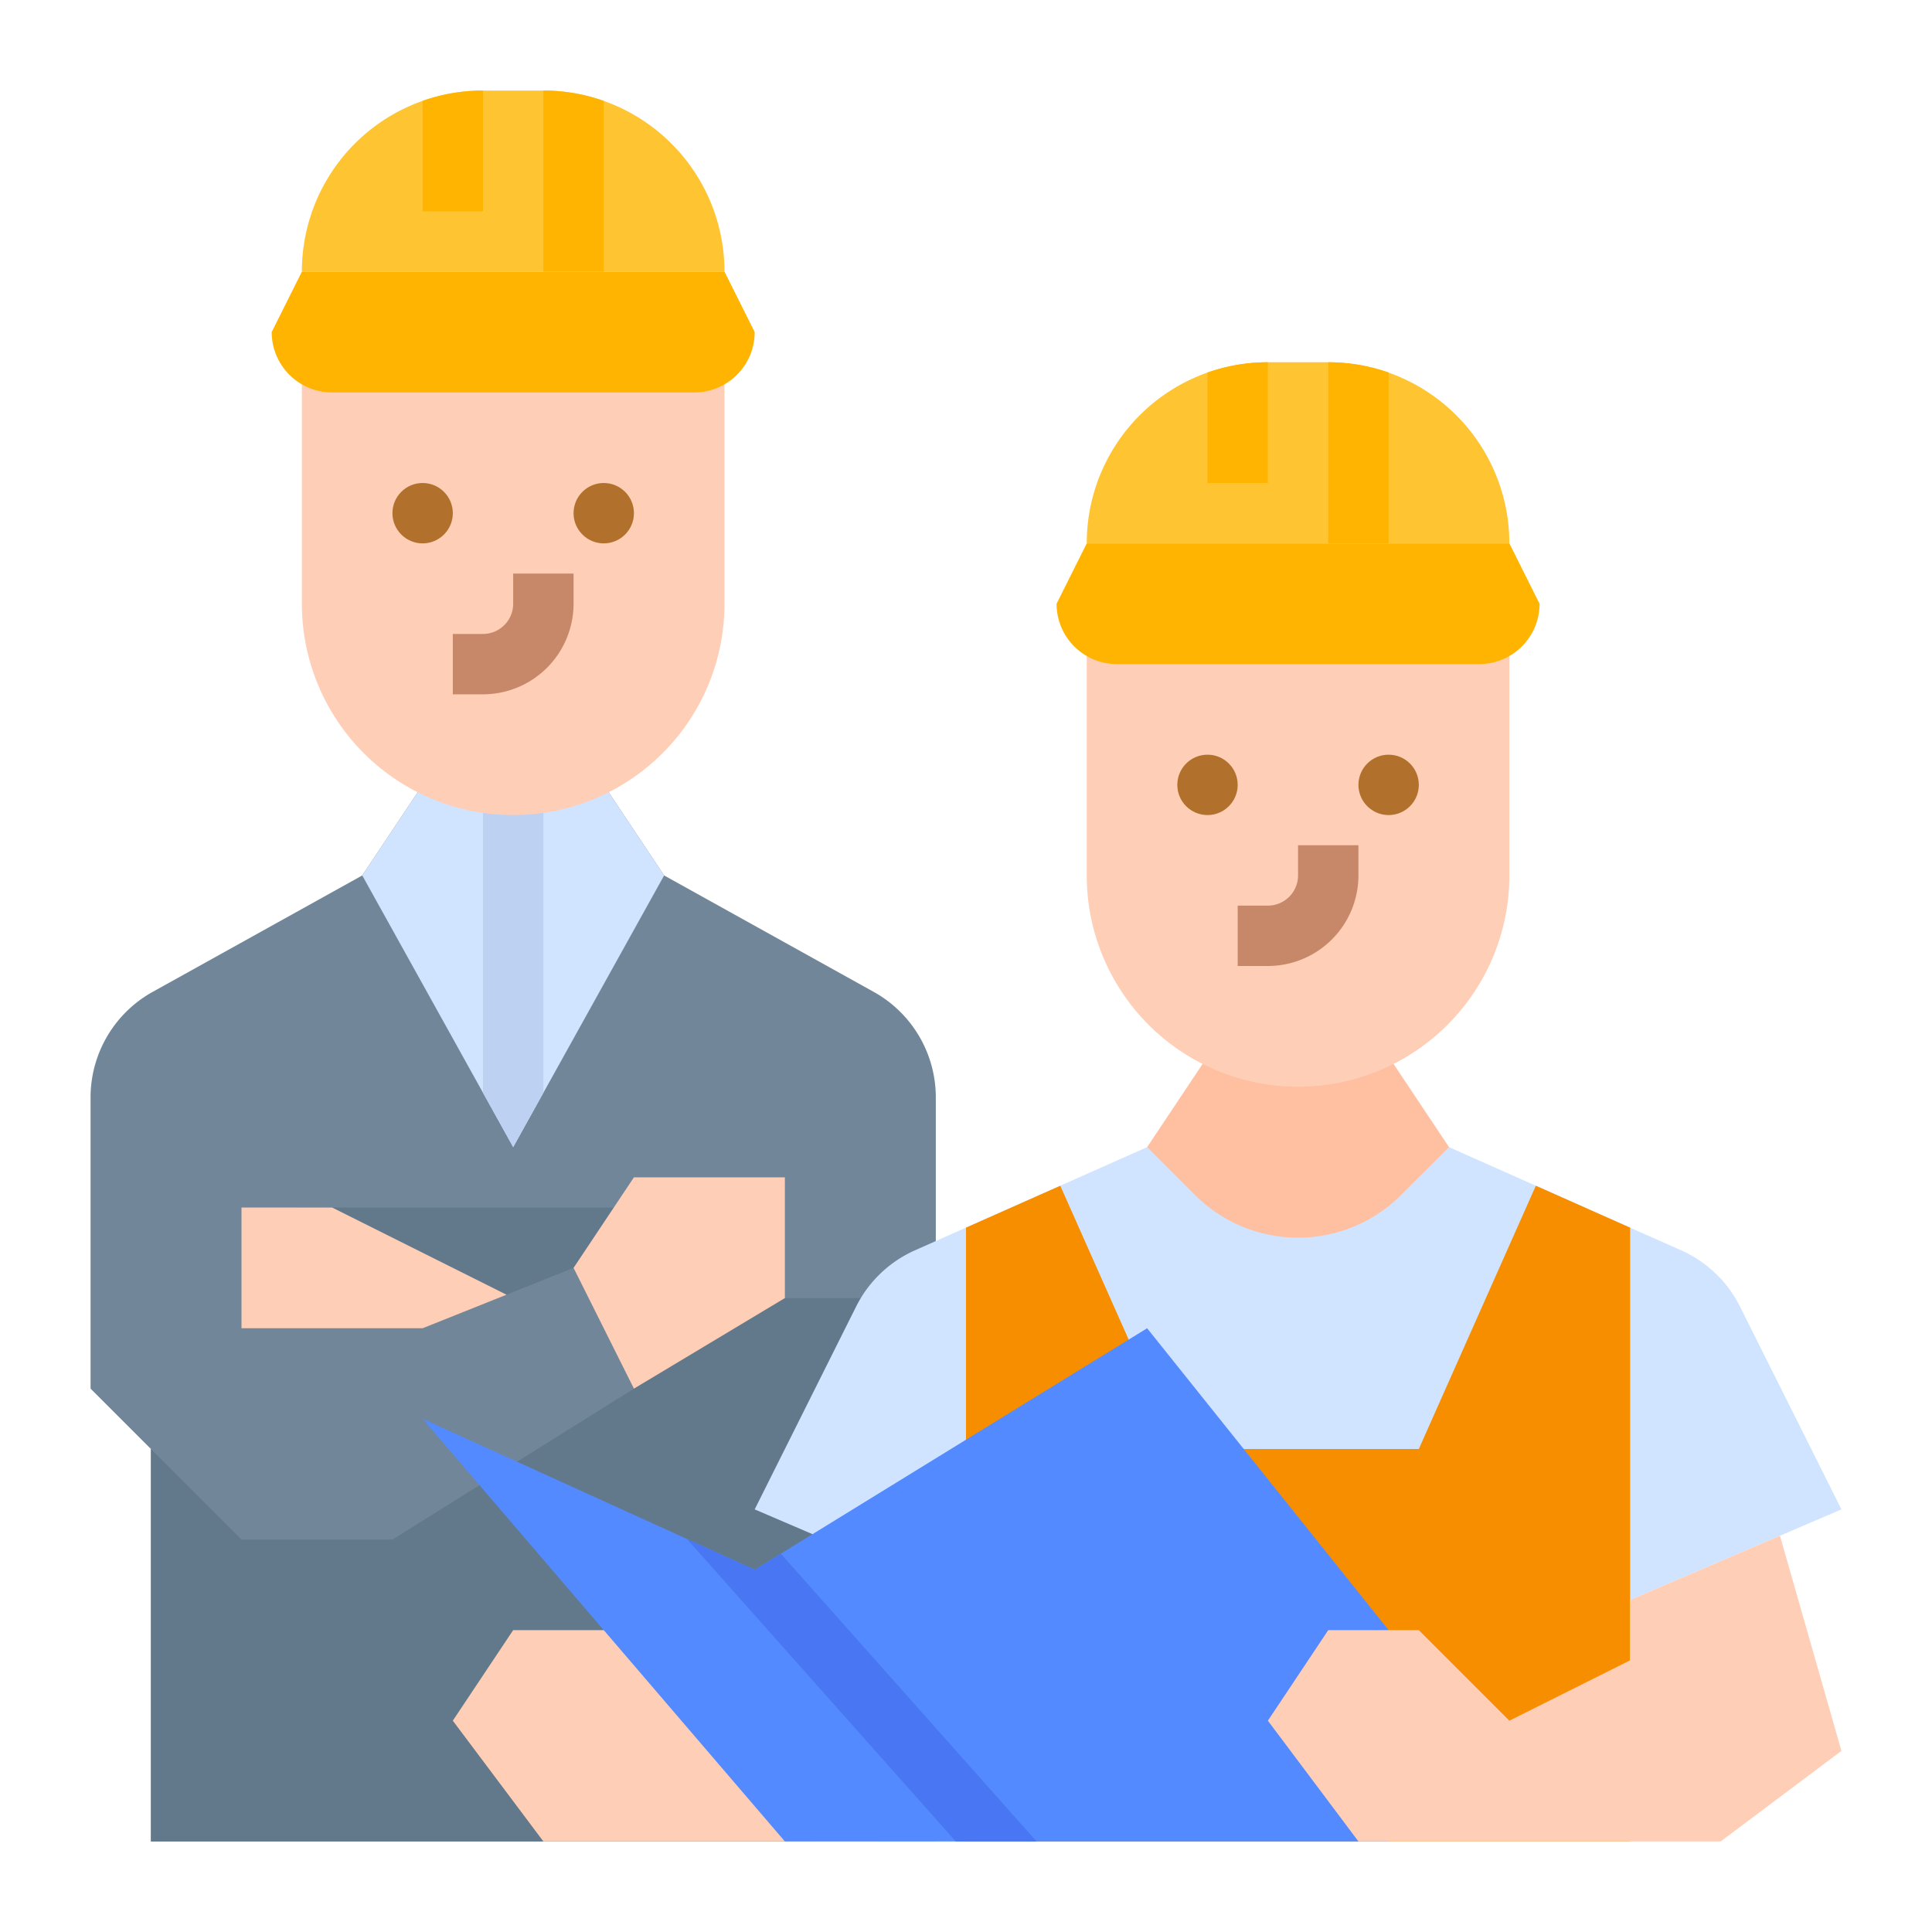 <svg id="flat" height="512" viewBox="0 0 512 512" width="512" xmlns="http://www.w3.org/2000/svg"><path d="m384 304-16-24h-48l-16 24v32h80z" fill="#ffbfa1"/><path d="m248 488h-208v-104l-16-16v-77.171a32 32 0 0 1 16.459-27.973l55.541-30.856 16-24h48l16 24 55.541 30.856a32 32 0 0 1 16.459 27.973z" fill="#718799"/><path d="m40 384 24 24h40l64-40 40-24h40v144h-208z" fill="#62798c"/><path d="m488 400-56 24v64h-216v-81.14l-16-6.86 26.87-53.73a31.974 31.974 0 0 1 15.62-14.93l13.51-6 24.99-11.11 23.01-10.23 12.69 12.69a38.629 38.629 0 0 0 54.62 0l12.69-12.69 23.01 10.23 24.99 11.11 13.51 6a31.974 31.974 0 0 1 15.62 14.93z" fill="#d1e4ff"/><path d="m400 168v64a56 56 0 0 1 -56 56h-0a56 56 0 0 1 -56-56v-64z" fill="#ffceb6"/><path d="m336 256h-8v-16h8a8.009 8.009 0 0 0 8-8v-8h16v8a24.027 24.027 0 0 1 -24 24z" fill="#c78869"/><circle cx="320" cy="208" fill="#b1712c" r="8"/><circle cx="368" cy="208" fill="#b1712c" r="8"/><path d="m400 144h-112a47.948 47.948 0 0 1 48-48h16a48.004 48.004 0 0 1 48 48z" fill="#ffc431"/><path d="m288 144-8 16a16 16 0 0 0 16 16h96a16 16 0 0 0 16-16l-8-16z" fill="#ffb401"/><path d="m336 96v32h-16v-29.27a47.873 47.873 0 0 1 16-2.73z" fill="#ffb401"/><path d="m368 98.73v45.27h-16v-48a47.873 47.873 0 0 1 16 2.73z" fill="#ffb401"/><path d="m152 336-17.778 7.111-54.222.889v-24h96v16z" fill="#62798c"/><path d="m432 325.34v162.66h-176v-162.66l24.99-11.11 31.01 69.77h64l31.01-69.77z" fill="#f78e00"/><path d="m232 432h-96l-16 24 24 32h88z" fill="#ffceb6"/><path d="m176 232-32 57.6-8 14.4-8-14.4-32-57.6 16-24h48z" fill="#d1e4ff"/><path d="m144 208v81.6l-8 14.4-8-14.4v-81.6z" fill="#bdd1f2"/><g fill="#ffceb6"><path d="m152 336 16-24h40v32l-40 24z"/><path d="m134.222 343.111-46.222-23.111h-24v32h48z"/><path d="m192 96v64a56 56 0 0 1 -56 56h-0a56 56 0 0 1 -56-56v-64z"/></g><path d="m128 184h-8v-16h8a8.009 8.009 0 0 0 8-8v-8h16v8a24.027 24.027 0 0 1 -24 24z" fill="#c78869"/><circle cx="112" cy="136" fill="#b1712c" r="8"/><circle cx="160" cy="136" fill="#b1712c" r="8"/><path d="m192 72h-112a47.948 47.948 0 0 1 48-48h16a48.004 48.004 0 0 1 48 48z" fill="#ffc431"/><path d="m80 72-8 16a16 16 0 0 0 16 16h96a16 16 0 0 0 16-16l-8-16z" fill="#ffb401"/><path d="m128 24v32h-16v-29.27a47.873 47.873 0 0 1 16-2.73z" fill="#ffb401"/><path d="m160 26.73v45.27h-16v-48a47.873 47.873 0 0 1 16 2.73z" fill="#ffb401"/><path d="m368 432v56h-160l-96-112 70.04 31.84 17.96 8.16 6.92-4.26 97.08-59.74z" fill="#548aff"/><path d="m274.7 488h-21.41l-71.25-80.16 17.96 8.16 6.92-4.26z" fill="#4976f2"/><path d="m432 424v16l-32 16-24-24h-24l-16 24 24 32h96l32-24-16.291-57.018z" fill="#ffceb6"/></svg>